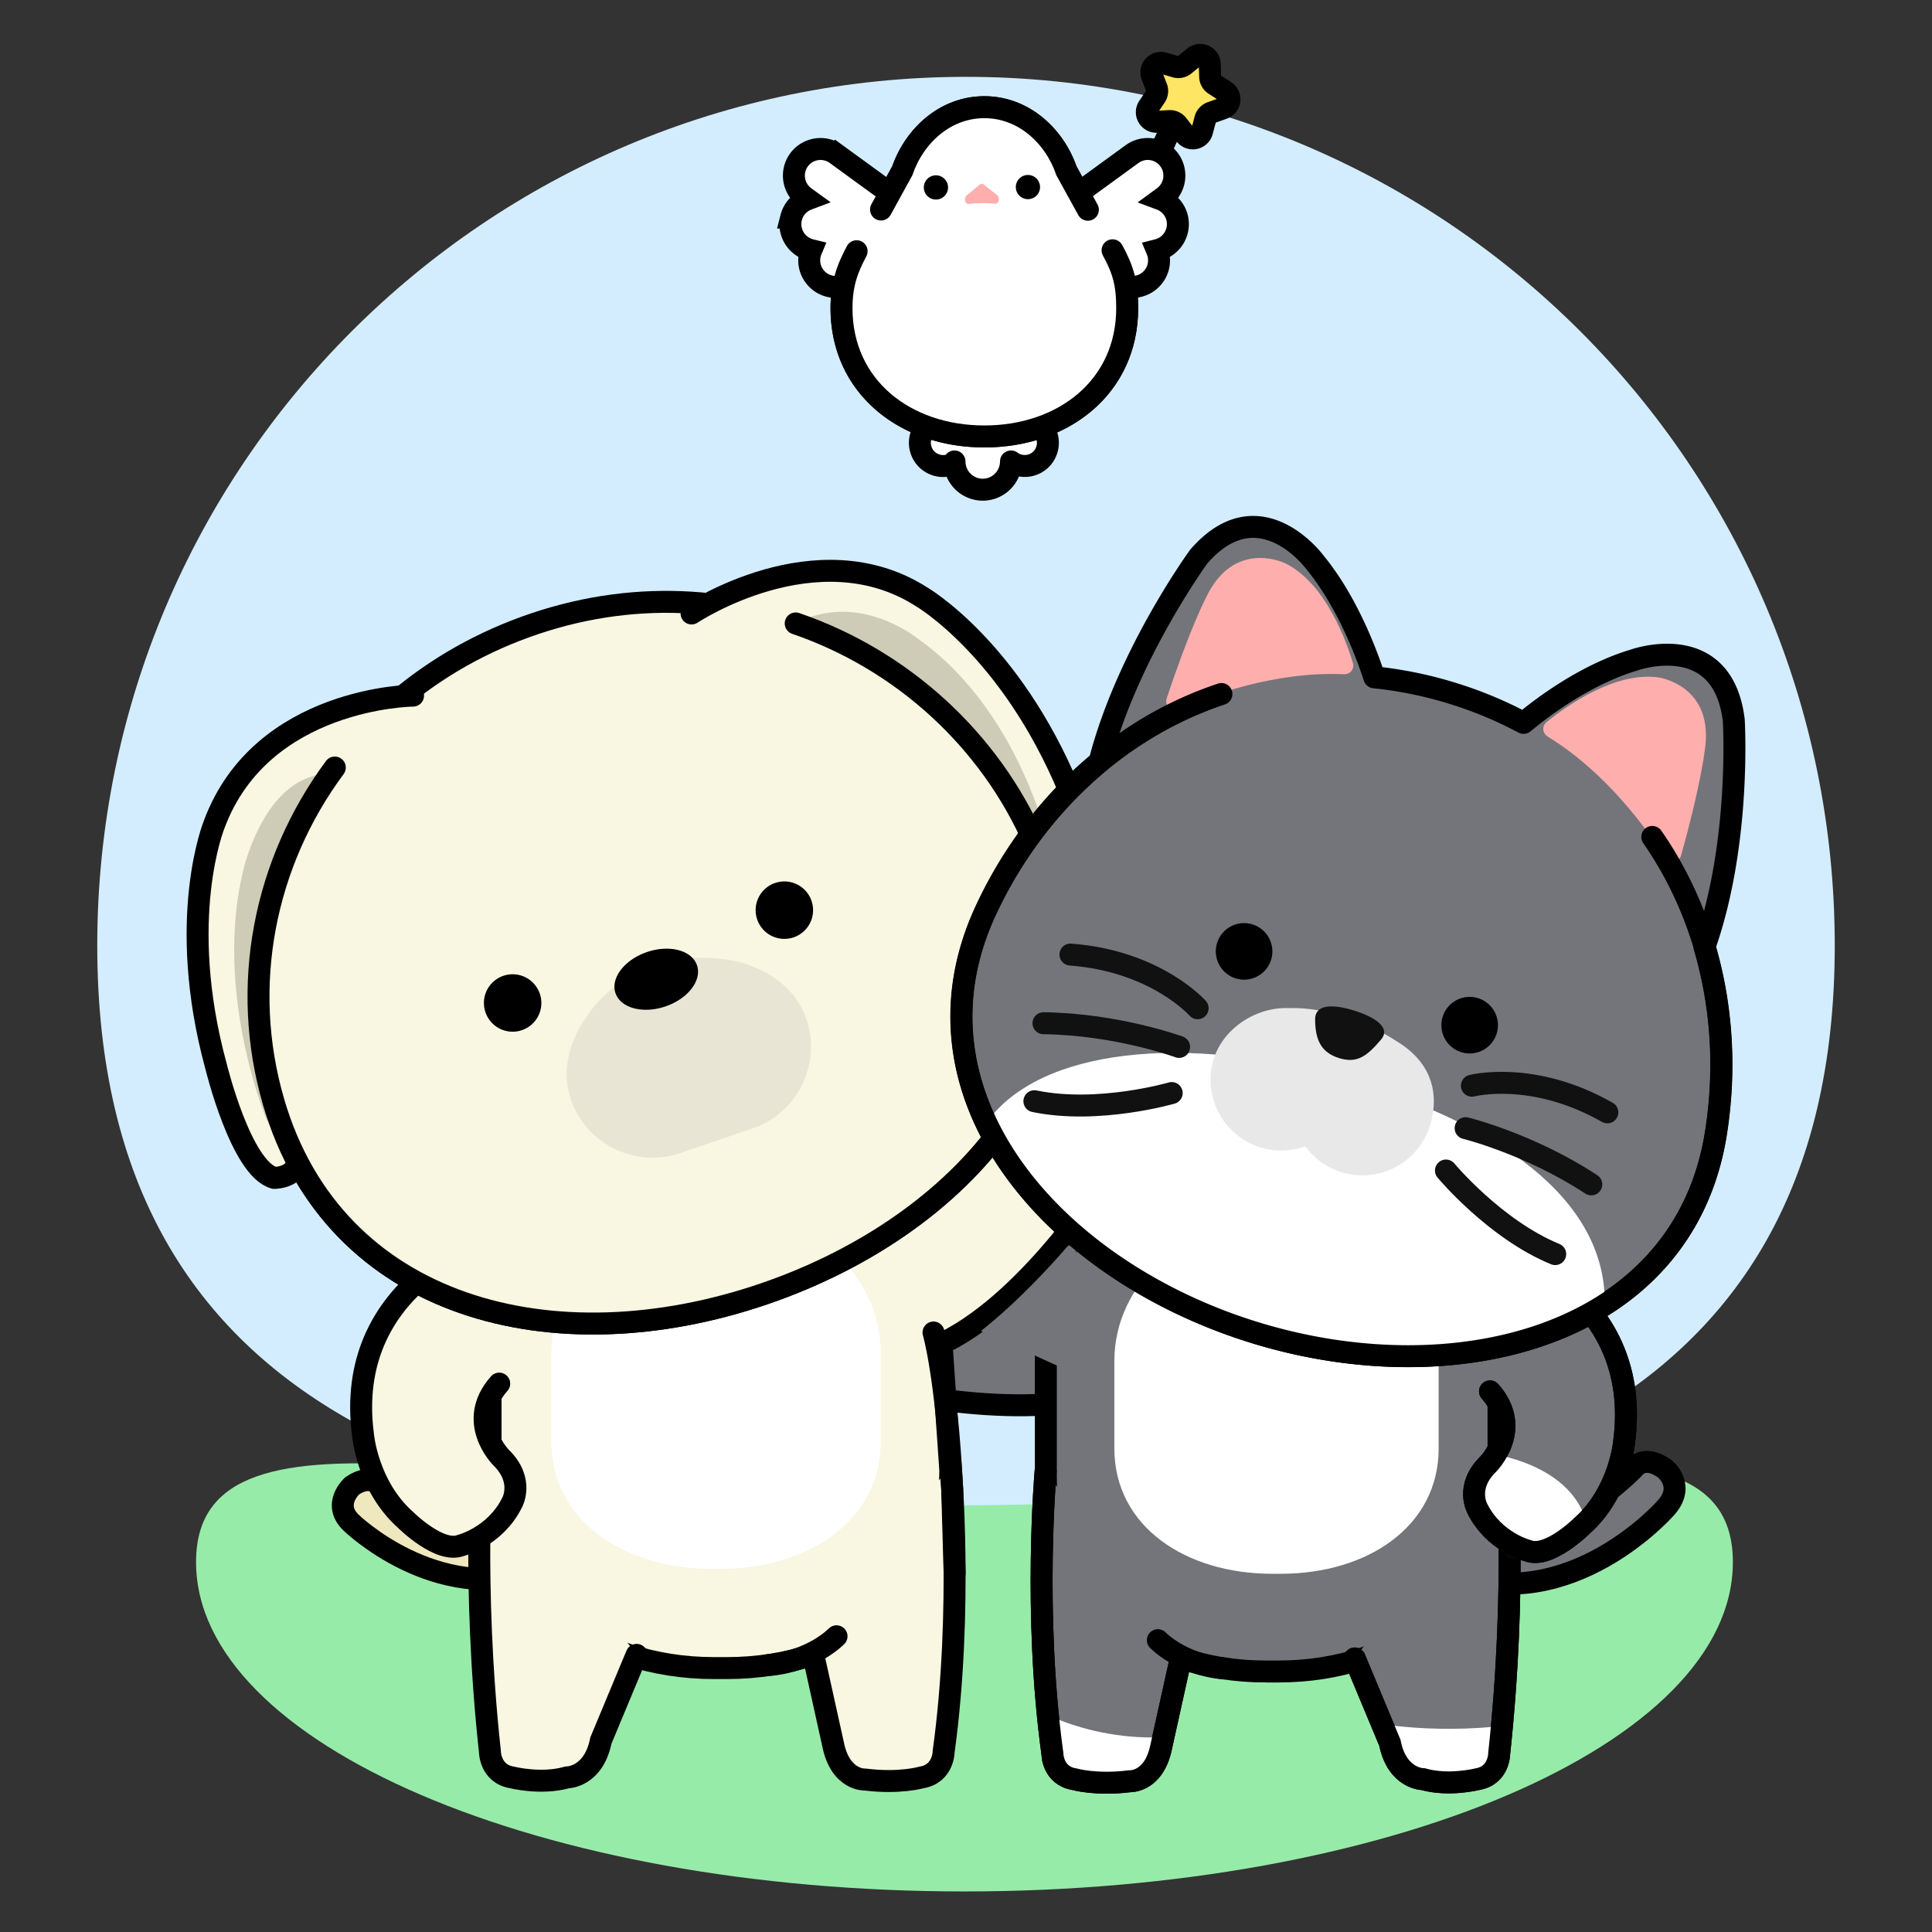 <svg width="176" height="176" viewBox="0 0 176 176" xmlns="http://www.w3.org/2000/svg" xmlns:xlink="http://www.w3.org/1999/xlink">
    <rect x="0" y="0" width="176" height="176" fill="#333333" stroke="none"/>
    <defs>
        <path d="M79.14 133c43.709 0 79.141-10.151 79.141-53.86 0-43.708-35.432-79.14-79.14-79.14C35.431 0 0 35.432 0 79.14 0 122.85 35.432 133 79.14 133z" id="g754jd0tfa"/>
        <path d="M.985 25.756s0 1.985 1.983 2.315c0 0 1.98.573 5.036.191 0 0 2.238.14 2.899-3.167l1.775-8.019L.365 0S-.78 12.985.985 25.756" id="r5oey7z0ib"/>
        <path d="m0 18.429 3.205 7.688c.661 3.306 3.032 3.306 3.032 3.306 2.333.662 4.938 0 4.938 0 1.984-.33 1.984-2.315 1.984-2.315C14.812 11.902 13.82 0 13.82 0" id="6xrvpjue0d"/>
        <path d="M6.075 14.26c3.055 3.437-.185 6.65-.185 6.65-2.097 2.067-.96 4.044-.96 4.044 1.526 3.055 4.582 3.819 4.582 3.819 1.91.764 4.965-2.292 4.965-2.292 3.438-3.055 3.82-7.638 3.82-7.638C20.038 5.483 7.34 1.452 7.34 1.452L0 0" id="8nn10gntlf"/>
    </defs>
    <g fill="none" fill-rule="evenodd">
        <use fill="#D3EDFF" xlink:href="#g754jd0tfa" transform="translate(8.86 7)"/>
        <path stroke="#000" stroke-width="2" stroke-linecap="round" stroke-linejoin="round" d="m100.042 26.224 7.065-15.486"/>
        <path d="m110.207 5.85.034 1.138a.873.873 0 0 0 .4.708l.958.617a.874.874 0 0 1-.178 1.558l-1.072.385a.873.873 0 0 0-.55.6l-.291 1.1a.874.874 0 0 1-1.537.313l-.697-.901a.875.875 0 0 0-.74-.338l-1.137.064a.874.874 0 0 1-.772-1.365l.641-.942a.875.875 0 0 0 .092-.808l-.412-1.062a.874.874 0 0 1 1.06-1.156l1.094.32c.276.08.574.02.797-.162l.883-.72a.874.874 0 0 1 1.427.65" fill="#FFE564"/>
        <path d="m110.207 5.85.034 1.138a.873.873 0 0 0 .4.708l.958.617a.874.874 0 0 1-.178 1.558l-1.072.385a.873.873 0 0 0-.55.6l-.291 1.1a.874.874 0 0 1-1.537.313l-.697-.901a.875.875 0 0 0-.74-.338l-1.137.064a.874.874 0 0 1-.772-1.365l.641-.942a.875.875 0 0 0 .092-.808l-.412-1.062a.874.874 0 0 1 1.06-1.156l1.094.32c.276.08.574.02.797-.162l.883-.72a.874.874 0 0 1 1.427.65z" stroke="#000" stroke-width="2" stroke-linecap="round" stroke-linejoin="round"/>
        <path d="m94.754 38.754-3.01-2.689a2.098 2.098 0 0 0-1.24-.522 2.546 2.546 0 0 0-2.073.054c-.33.079-.646.228-.915.468l-3.01 2.689a2.128 2.128 0 0 0-.169 2.996 2.128 2.128 0 0 0 2.615.436v-.148a2.58 2.58 0 0 0 2.573 2.573 2.58 2.58 0 0 0 2.573-2.573v.005c.868.63 2.095.523 2.824-.293a2.128 2.128 0 0 0-.168-2.996" fill="#FFF"/>
        <path d="m94.754 38.754-3.01-2.689a2.098 2.098 0 0 0-1.24-.522 2.547 2.547 0 0 0-.98-.195h0c-.39 0-.76.09-1.094.249-.33.079-.645.228-.914.468l-3.01 2.689a2.128 2.128 0 0 0-.169 2.996 2.128 2.128 0 0 0 2.615.436v-.148a2.58 2.58 0 0 0 2.573 2.573h0a2.58 2.58 0 0 0 2.573-2.573v.005c.868.63 2.095.523 2.824-.293a2.128 2.128 0 0 0-.168-2.996z" stroke="#000" stroke-width="2" stroke-linecap="round" stroke-linejoin="round"/>
        <path d="M107.228 19.818a2.428 2.428 0 0 0-1.504-1.668l.262-.192a2.433 2.433 0 0 0 .534-3.389 2.433 2.433 0 0 0-3.39-.534l-4.868 3.545-1.113-2.022c-1.081-3.147-3.879-5.794-7.477-5.794-3.601 0-6.396 2.647-7.48 5.802l-1.118 2.037-4.902-3.568a2.433 2.433 0 0 0-3.388.534 2.433 2.433 0 0 0 .533 3.39l.263.19c-.719.27-1.3.873-1.504 1.669a2.433 2.433 0 0 0 1.748 2.952l.082.02a2.415 2.415 0 0 0-.01 1.841 2.434 2.434 0 0 0 2.948 1.408 10.56 10.56 0 0 0-.185 2.03c0 7.187 5.827 11.69 13.013 11.69s13.012-4.503 13.012-11.69c0-.762-.045-1.41-.14-2.007a2.434 2.434 0 0 0 2.864-1.43 2.419 2.419 0 0 0-.01-1.841l.082-.021a2.433 2.433 0 0 0 1.748-2.952" fill="#FFF"/>
        <path d="M107.228 19.818a2.428 2.428 0 0 0-1.504-1.668l.262-.192a2.433 2.433 0 0 0 .534-3.389 2.433 2.433 0 0 0-3.39-.534l-4.868 3.545-1.113-2.022c-1.081-3.147-3.879-5.794-7.477-5.794-3.601 0-6.396 2.647-7.48 5.802l-1.118 2.037-4.902-3.568a2.433 2.433 0 0 0-3.388.534 2.433 2.433 0 0 0 .533 3.39l.263.19c-.719.27-1.3.873-1.504 1.669a2.433 2.433 0 0 0 1.748 2.952l.082.02a2.415 2.415 0 0 0-.01 1.841 2.434 2.434 0 0 0 2.948 1.408 10.56 10.56 0 0 0-.185 2.03c0 7.187 5.827 11.69 13.013 11.69s13.012-4.503 13.012-11.69c0-.762-.045-1.41-.14-2.007a2.434 2.434 0 0 0 2.864-1.43 2.419 2.419 0 0 0-.01-1.841l.082-.021a2.433 2.433 0 0 0 1.748-2.952z" stroke="#000" stroke-width="2"/>
        <path d="m80.259 19.088 1.934-3.523c1.083-3.154 3.878-5.8 7.479-5.8 3.598 0 6.396 2.646 7.477 5.793l1.955 3.55" fill="#FFF"/>
        <path d="m80.259 19.088 1.934-3.523c1.083-3.154 3.878-5.8 7.479-5.8 3.598 0 6.396 2.646 7.477 5.793l1.955 3.55" stroke="#000" stroke-width="2" stroke-linecap="round"/>
        <path d="M101.352 22.8c.97 1.769 1.332 3.044 1.332 5.27 0 7.186-5.825 11.689-13.012 11.689s-13.013-4.503-13.013-11.69c0-1.588.276-2.783.79-3.983.17-.395.366-.79.586-1.2" fill="#FFF"/>
        <path d="M101.352 22.8c.97 1.769 1.332 3.044 1.332 5.27 0 7.186-5.825 11.689-13.012 11.689s-13.013-4.503-13.013-11.69c0-1.588.276-2.783.79-3.983.17-.395.366-.79.586-1.2" stroke="#000" stroke-width="2" stroke-linecap="round"/>
        <path d="M86.364 17.042a1.103 1.103 0 1 1-2.205 0 1.103 1.103 0 0 1 2.205 0M94.745 17.042a1.103 1.103 0 1 1-2.206 0 1.103 1.103 0 0 1 2.206 0" fill="#000"/>
        <path d="m88.059 17.804 1.21-1a.256.256 0 0 1 .334-.003l1.235.978c.289.228.152.816-.184.784a11.486 11.486 0 0 0-2.402.02c-.333.04-.477-.545-.193-.78" fill="#FFAEAE"/>
        <path d="M87.86 172.306c38.66 0 70-13.434 70-30.005 0-16.571-31.34-5.173-70-5.173s-70-11.398-70 5.173c0 16.571 31.34 30.005 70 30.005z" fill="#97EBA9"/>
        <g>
            <path d="M97.628 112.623s-8.602 4.215-16.777 4.682c0 0-3.603-.073-3.545 3.604 0 0 .24 4.931 2.629 5.533 0 0 12.823 3.21 21.332.467" fill="#74757A"/>
            <path d="M97.628 112.623s-8.602 4.215-16.777 4.682c0 0-3.603-.073-3.545 3.604 0 0 .24 4.931 2.629 5.533 0 0 12.823 3.21 21.332.467" stroke="#000" stroke-width="2" stroke-linecap="round"/>
            <path d="M50.132 138.067s-6.982 5.042-15.515-2.716c0 0-.79-1.163-2.528 0 0 0-1.864 1.657-.112 3.349 0 0 7.682 7.512 16.991 4.409" fill="#EFE8BF"/>
            <path d="M50.132 138.067s-6.982 5.042-15.515-2.716c0 0-.79-1.163-2.528 0 0 0-1.864 1.657-.112 3.349 0 0 7.682 7.512 16.991 4.409" stroke="#000" stroke-width="2" stroke-linecap="round"/>
            <path d="M66.194 151.958h-1.13c-11.206 0-20.375-6.841-20.375-18.048v-12.632c0-11.206 9.17-20.375 20.375-20.375h1.13c11.207 0 19.503 9.169 19.503 20.375l.872 12.632c0 11.207-9.168 18.048-20.375 18.048" fill="#F9F6E1"/>
            <path d="M66.194 151.958h-1.13c-11.206 0-20.375-6.841-20.375-18.048v-12.632c0-11.206 9.17-20.375 20.375-20.375h1.13c11.207 0 19.503 9.169 19.503 20.375l.872 12.632c0 11.207-9.168 18.048-20.375 18.048z" stroke="#000" stroke-width="2" stroke-linecap="round"/>
            <path d="M65.634 142.918h-.81c-8.027 0-14.595-4.395-14.595-11.594v-8.115c0-7.2 6.568-13.09 14.596-13.09h.81c8.026 0 14.594 5.89 14.594 13.09v8.115c0 7.2-6.568 11.594-14.595 11.594" fill="#FFF"/>
            <path d="M86.591 133.412s1.164 13.187-.628 26.158c0 0 0 2.014-2.015 2.35 0 0-2.01.582-5.114.194 0 0-2.272.142-2.944-3.216l-1.802-8.144" fill="#F9F6E1"/>
            <path d="M86.591 133.412s1.164 13.187-.628 26.158c0 0 0 2.014-2.015 2.35 0 0-2.01.582-5.114.194 0 0-2.272.142-2.944-3.216l-1.802-8.144" stroke="#000" stroke-width="2" stroke-linecap="round"/>
            <path d="M43.959 132.039s-1.007 12.087.671 27.53c0 0 0 2.015 2.015 2.35 0 0 2.645.672 5.015 0 0 0 2.407 0 3.079-3.357l3.255-7.808" fill="#F9F6E1"/>
            <path d="M43.959 132.039s-1.007 12.087.671 27.53c0 0 0 2.015 2.015 2.35 0 0 2.645.672 5.015 0 0 0 2.407 0 3.079-3.357l3.255-7.808" stroke="#000" stroke-width="2" stroke-linecap="round"/>
            <path d="m51.647 111.561-7.455 1.475s-12.896 4.094-11.126 17.661c0 0 .388 4.654 3.878 7.758 0 0 3.104 3.102 5.043 2.327 0 0 3.103-.776 4.654-3.88 0 0 1.154-2.006-.975-4.105 0 0-3.292-3.264-.188-6.754" fill="#F9F6E1"/>
            <path d="m51.647 111.561-7.455 1.475s-12.896 4.094-11.126 17.661c0 0 .388 4.654 3.878 7.758 0 0 3.104 3.102 5.043 2.327 0 0 3.103-.776 4.654-3.88 0 0 1.154-2.006-.975-4.105 0 0-3.292-3.264-.188-6.754" stroke="#000" stroke-width="2" stroke-linecap="round"/>
            <path d="M78.543 109.319s9.24-3.04 15.514-8.5c0 0 2.566-2.608 5.132.104 0 0 3.324 3.753 2.015 5.887 0 0-8.074 11.896-16.204 15.94" fill="#F9F6E1"/>
            <path d="M78.543 109.319s9.24-3.04 15.514-8.5c0 0 2.566-2.608 5.132.104 0 0 3.324 3.753 2.015 5.887 0 0-7.041 11.429-15.171 15.472" stroke="#000" stroke-width="2" stroke-linecap="round"/>
            <path d="M85.04 121.388s1.163 3.879 1.699 14.177l.224 7.72" fill="#FFF"/>
            <path d="M85.04 121.388s1.163 3.879 1.699 14.177l.224 7.72" stroke="#000" stroke-width="2" stroke-linecap="round" stroke-linejoin="round"/>
            <path d="M76.206 149.06s-2.16 2.27-6.163 2.618" fill="#FFF9DC"/>
            <path d="M76.206 149.06s-2.16 2.27-6.163 2.618" stroke="#000" stroke-width="2" stroke-linecap="round"/>
            <path d="M94.24 76.74c7.867 18.055-5.509 34.59-24.647 41.13-19.14 6.537-39.144 1.394-44.661-17.453-5.209-17.793 4.632-37.16 23.801-43.606C67.93 50.357 87.097 60.345 94.24 76.74" fill="#F9F6E1"/>
            <path d="M94.24 76.74c7.867 18.055-5.509 34.59-24.647 41.13-19.14 6.537-39.144 1.394-44.661-17.453-5.209-17.793 4.632-37.16 23.801-43.606C67.93 50.357 87.097 60.345 94.24 76.74z" stroke="#000" stroke-width="2"/>
            <path d="M31.958 71.462c-11.133 13.157-4.428 33.344-4.428 33.344.905 2.479-2.045 2.499-2.045 2.499-3.251-.805-5.686-10.177-5.686-10.177-3.942-13.503-.176-22.09-.176-22.09C24.251 63.408 39 63.305 39 63.305" fill="#F9F6E1"/>
            <path d="M31.046 71.515c-10.405 13.138-4.139 33.294-4.139 33.294.846 2.476-1.911 2.496-1.911 2.496-3.039-.804-5.315-10.162-5.315-10.162-3.684-13.483-.164-22.057-.164-22.057C23.842 63.473 37.628 63.37 37.628 63.37" stroke="#000" stroke-width="2" stroke-linecap="round" stroke-linejoin="round"/>
            <path d="M26.108 101.54s-6.206-11.843-2.706-23.175c0 0 2.174-7.56 8.21-8.333 0 0-9.465 10.89-5.504 31.507" fill="#CECBB6"/>
            <path d="M25.18 101.54S20.5 90.262 23.14 79.473c0 0 1.64-7.2 6.193-7.935 0 0-7.14 10.369-4.152 30z" stroke="#CECBB6" stroke-width="2" stroke-linecap="round" stroke-linejoin="round"/>
            <path d="M72.474 58.61c16.458 4.062 23.92 24.021 23.92 24.021.856 2.499 3.075.813 3.075.813 1.934-2.52-2.037-11.395-2.037-11.395C92.035 59.011 83.91 54.34 83.91 54.34 74.38 48.288 63 55.886 63 55.886" fill="#F9F6E1"/>
            <path d="M72.474 58.61c16.458 4.062 23.92 24.021 23.92 24.021.856 2.499 3.075.813 3.075.813 1.934-2.52-2.037-11.395-2.037-11.395C92.035 59.011 83.91 54.34 83.91 54.34 74.38 48.288 63 55.886 63 55.886" stroke="#000" stroke-width="2" stroke-linecap="round" stroke-linejoin="round"/>
            <path d="M94.997 78.927S92.66 65.76 82.959 58.94c0 0-5.108-4.153-10.354-1.07 0 0 12.91 2.324 22.392 21.056" fill="#CECBB6"/>
            <path d="M94.997 78.927S92.66 65.76 82.959 58.94c0 0-5.108-4.153-10.354-1.07 0 0 12.91 2.324 22.392 21.056z" stroke="#CECBB6" stroke-width="2"/>
            <g>
                <path d="M72.487 56.794C82.17 60.111 90.163 67.383 94.24 76.74c7.867 18.055-5.508 34.591-24.648 41.13-19.138 6.538-39.144 1.393-44.66-17.453-3.114-10.635-.85-21.832 5.568-30.497" fill="#F9F6E1"/>
                <path d="M72.487 56.794C82.17 60.111 90.163 67.383 94.24 76.74c7.867 18.055-5.508 34.591-24.648 41.13-19.138 6.538-39.144 1.393-44.66-17.453-3.114-10.635-.85-21.832 5.568-30.497" stroke="#000" stroke-width="2" stroke-linecap="round"/>
            </g>
            <path d="m67.456 87.656-.001-.004c-9.565-2.113-13.866 4.736-13.866 4.736l.002.004c-1.627 2.248-2.531 4.996-1.586 7.762 1.396 4.084 5.878 6.284 9.962 4.89l6.601-2.257c4.085-1.394 6.285-5.877 4.89-9.962-.945-2.766-3.342-4.387-6.002-5.169" fill="#E8E5D4"/>
            <path d="M63.495 87.936c.467 1.367-.817 3.043-2.867 3.744-2.05.7-4.092.16-4.559-1.208-.467-1.366.817-3.042 2.867-3.742 2.05-.702 4.092-.161 4.559 1.206M49.176 90.524a2.616 2.616 0 1 1-4.952 1.691 2.616 2.616 0 0 1 4.952-1.69M73.929 82.068a2.616 2.616 0 1 1-4.952 1.691 2.616 2.616 0 0 1 4.952-1.691" fill="#000"/>
            <g>
                <path d="M131.153 137.157s7.936 6.218 17.637-3.349c0 0 .898-1.434 2.874 0 0 0 1.992 1.567 0 3.654 0 0-8.606 9.74-19.189 5.913" fill="#74757A"/>
                <path d="M131.153 137.157s7.936 6.218 17.637-3.349c0 0 .898-1.434 2.874 0 0 0 1.992 1.567 0 3.654 0 0-8.606 9.74-19.189 5.913" stroke="#000" stroke-width="2" stroke-linecap="round"/>
            </g>
            <path d="M115.337 152.269h1.112c11.035 0 20.063-6.738 20.063-17.772V122.06c0-11.035-9.028-20.064-20.063-20.064h-1.112c-11.035 0-20.064 9.029-20.064 20.064v12.438c0 11.034 9.03 17.772 20.064 17.772" fill="#74757A"/>
            <path d="M115.337 152.269h1.112c11.035 0 20.063-6.738 20.063-17.772V122.06c0-11.035-9.028-20.064-20.063-20.064h-1.112c-11.035 0-20.064 9.029-20.064 20.064v12.438c0 11.034 9.03 17.772 20.064 17.772z" stroke="#000" stroke-width="2" stroke-linecap="round"/>
            <path d="M115.888 143.367h.797c7.904 0 14.372-4.327 14.372-11.416v-7.991c0-7.089-6.468-12.89-14.372-12.89h-.797c-7.904 0-14.372 5.801-14.372 12.89v7.99c0 7.09 6.468 11.417 14.372 11.417" fill="#FFF"/>
            <g>
                <path d="M95.252 134.007s-1.145 12.985.619 25.757c0 0 0 1.983 1.984 2.313 0 0 1.98.574 5.036.192 0 0 2.237.139 2.898-3.167l1.775-8.019" fill="#74757A"/>
                <path d="M95.252 134.007s-1.145 12.985.619 25.757c0 0 0 1.983 1.984 2.313 0 0 1.98.574 5.036.192 0 0 2.237.139 2.898-3.167l1.775-8.019" stroke="#000" stroke-width="2" stroke-linecap="round"/>
            </g>
            <g transform="translate(94.886 134.007)">
                <mask id="z1duuzk9ac" fill="#fff">
                    <use xlink:href="#r5oey7z0ib"/>
                </mask>
                <path d="M-1.422 21.17s6.059 4.116 14.857 2.865l-2.104 5.108s-4.627 2.725-10.944 0c0 0-1.845-7.77-1.81-7.973" fill="#FFF" mask="url(#z1duuzk9ac)"/>
            </g>
            <g>
                <path d="M95.252 134.007s-1.145 12.985.619 25.757c0 0 0 1.983 1.984 2.313 0 0 1.98.574 5.036.192 0 0 2.237.139 2.898-3.167l1.775-8.019" stroke="#000" stroke-width="2" stroke-linecap="round"/>
                <path d="M137.231 132.654s.992 11.902-.661 27.109c0 0 0 1.984-1.983 2.315 0 0-2.605.661-4.94 0 0 0-2.369 0-3.03-3.306l-3.205-7.69" fill="#74757A"/>
                <path d="M137.231 132.654s.992 11.902-.661 27.109c0 0 0 1.984-1.983 2.315 0 0-2.605.661-4.94 0 0 0-2.369 0-3.03-3.306l-3.205-7.69" stroke="#000" stroke-width="2" stroke-linecap="round"/>
            </g>
            <g transform="translate(123.411 132.654)">
                <mask id="ewys84h2ue" fill="#fff">
                    <use xlink:href="#6xrvpjue0d"/>
                </mask>
                <path d="M.976 24.137s5.45 1.283 13.035.375c0 0 .186 5.609-2.134 5.984H2.793S.976 27.77.976 24.136" fill="#FFF" mask="url(#ewys84h2ue)"/>
            </g>
            <g>
                <path d="M137.231 132.654s.992 11.902-.661 27.109c0 0 0 1.984-1.983 2.315 0 0-2.605.661-4.94 0 0 0-2.369 0-3.03-3.306l-3.205-7.69" stroke="#000" stroke-width="2" stroke-linecap="round"/>
                <path d="m129.661 112.49 7.34 1.453s12.699 4.031 10.956 17.39c0 0-.382 4.583-3.819 7.639 0 0-3.055 3.055-4.964 2.292 0 0-3.057-.764-4.584-3.82 0 0-1.136-1.976.96-4.043 0 0 3.241-3.213.186-6.651" fill="#74757A"/>
                <path d="m129.661 112.49 7.34 1.453s12.699 4.031 10.956 17.39c0 0-.382 4.583-3.819 7.639 0 0-3.055 3.055-4.964 2.292 0 0-3.057-.764-4.584-3.82 0 0-1.136-1.976.96-4.043 0 0 3.241-3.213.186-6.651" stroke="#000" stroke-width="2" stroke-linecap="round"/>
            </g>
            <g transform="translate(129.66 112.49)">
                <mask id="sl8z06x9ug" fill="#fff">
                    <use xlink:href="#8nn10gntlf"/>
                </mask>
                <path d="M4.472 19.713s10.695.512 10.695 8.688c0 0-2.63 5.158-9.037 1.217 0 0-5.993-3.15-1.658-9.905" fill="#FFF" mask="url(#sl8z06x9ug)"/>
            </g>
            <g>
                <path d="m129.661 112.49 7.34 1.453s12.699 4.031 10.956 17.39c0 0-.382 4.583-3.819 7.639 0 0-3.055 3.055-4.964 2.292 0 0-3.057-.764-4.584-3.82 0 0-1.136-1.976.96-4.043 0 0 3.241-3.213.186-6.651M105.478 149.415s2.128 2.236 6.069 2.578" stroke="#000" stroke-width="2" stroke-linecap="round"/>
                <path d="M97.217 113.572c-1.283 1.487-4.393 4.938-7.848 7.67l10.398 4.752-1.787-12.211c-.053-.362-.52-.493-.763-.21" fill="#74757A"/>
                <path d="M156.3 103.264c.924-5.786.561-11.61-1.028-17.002 3.36-9.482 2.67-20.653 2.67-20.653-1.024-8.394-9.099-5.477-9.099-5.477-4.417 1.324-8.337 4.29-10.052 5.72a36.59 36.59 0 0 0-6.575-2.724 36.583 36.583 0 0 0-7.02-1.425c-.705-2.166-2.463-6.878-5.387-10.45 0 0-5.062-6.936-10.605-.551 0 0-6.54 8.962-9.042 18.706-4.335 3.58-7.892 8.204-10.363 13.517-7.862 16.898 6.224 32.878 24.587 38.494 18.365 5.617 38.979.25 41.915-18.155" fill="#74757A"/>
                <path d="M156.3 103.264c.924-5.786.561-11.61-1.028-17.002 3.36-9.482 2.67-20.653 2.67-20.653-1.024-8.394-9.099-5.477-9.099-5.477-4.417 1.324-8.337 4.29-10.052 5.72a36.59 36.59 0 0 0-6.575-2.724 36.583 36.583 0 0 0-7.02-1.425c-.705-2.166-2.463-6.878-5.387-10.45 0 0-5.062-6.936-10.605-.551 0 0-6.54 8.962-9.042 18.706-4.335 3.58-7.892 8.204-10.363 13.517-7.862 16.898 6.224 32.878 24.587 38.494 18.365 5.617 38.979.25 41.915-18.155z" stroke="#000" stroke-width="2" stroke-linecap="round" stroke-linejoin="round"/>
                <path d="M123.25 60.408c-.675-2.234-2.551-7.276-6.133-9.077l-.045-.022c-.352-.165-4.757-2.094-7.231 3.18 0 0-1.412 2.675-3.561 9.142-.216.649.436 1.25 1.062.975 2.794-1.231 8.805-3.467 15.096-3.185.553.025.972-.484.812-1.013M140.882 65.786c1.818-1.478 6.18-4.592 10.147-4.083l.052.007c.395.063 5.112.933 4.214 6.68 0 0-.325 2.995-2.148 9.524-.19.677-1.09.814-1.466.22-1.64-2.596-5.355-7.766-10.691-11.035-.479-.293-.543-.959-.108-1.313" fill="#FFAEAE"/>
                <path d="M122.243 98.205c-14.11-4.051-27.558-2.749-32.377 4.078 3.247 8.029 13.707 15.053 25.43 18.639 11.69 3.574 23.702 2.513 30.894-2.287.012-9.435-9.716-16.343-23.947-20.43" fill="#FFF"/>
                <path d="M150.52 76.243c5.327 7.67 7.335 17.402 5.8 27.027-2.936 18.406-23.55 23.772-41.914 18.155-18.365-5.616-32.45-21.596-24.588-38.495 3.951-8.494 10.673-15.239 18.92-18.748a33.754 33.754 0 0 1 2.53-.959" stroke="#000" stroke-width="2" stroke-linecap="round"/>
                <path d="M115.808 87.384a2.576 2.576 0 1 1-4.926-1.507 2.576 2.576 0 0 1 4.926 1.507M136.36 94.097a2.576 2.576 0 1 1-4.926-1.506 2.576 2.576 0 0 1 4.926 1.506" fill="#000"/>
                <path d="M127.226 94.852c3.033 1.825 3.984 4.584 3.042 7.665a6.439 6.439 0 0 1-8.04 4.273 6.398 6.398 0 0 1-3.316-2.37 6.406 6.406 0 0 1-4.073.11 6.439 6.439 0 0 1-4.275-8.04c.876-2.866 3.949-4.775 6.81-4.651.03.018 4.607-.387 9.852 3.013" fill="#E8E8E8"/>
                <path d="M125.806 94.707c-1.255 1.468-2.142 2.198-3.799 1.69-1.658-.506-2.194-1.67-2.203-3.526-.007-1.522 1.875-1.328 3.533-.821 1.657.507 3.467 1.489 2.469 2.657" fill="#111"/>
                <path d="M134.085 98.906s5.543-1.447 12.34 2.427M133.514 102.771s5.839 1.438 11.449 5.123M131.722 106.631s4.458 5.36 9.954 7.615M109.102 91.848s-3.785-4.3-11.586-4.89M107.413 95.372s-5.643-2.075-12.355-2.158M106.74 99.573s-6.694 1.949-12.51.744" stroke="#111" stroke-width="2" stroke-linecap="round"/>
            </g>
        </g>
    </g>
</svg>
